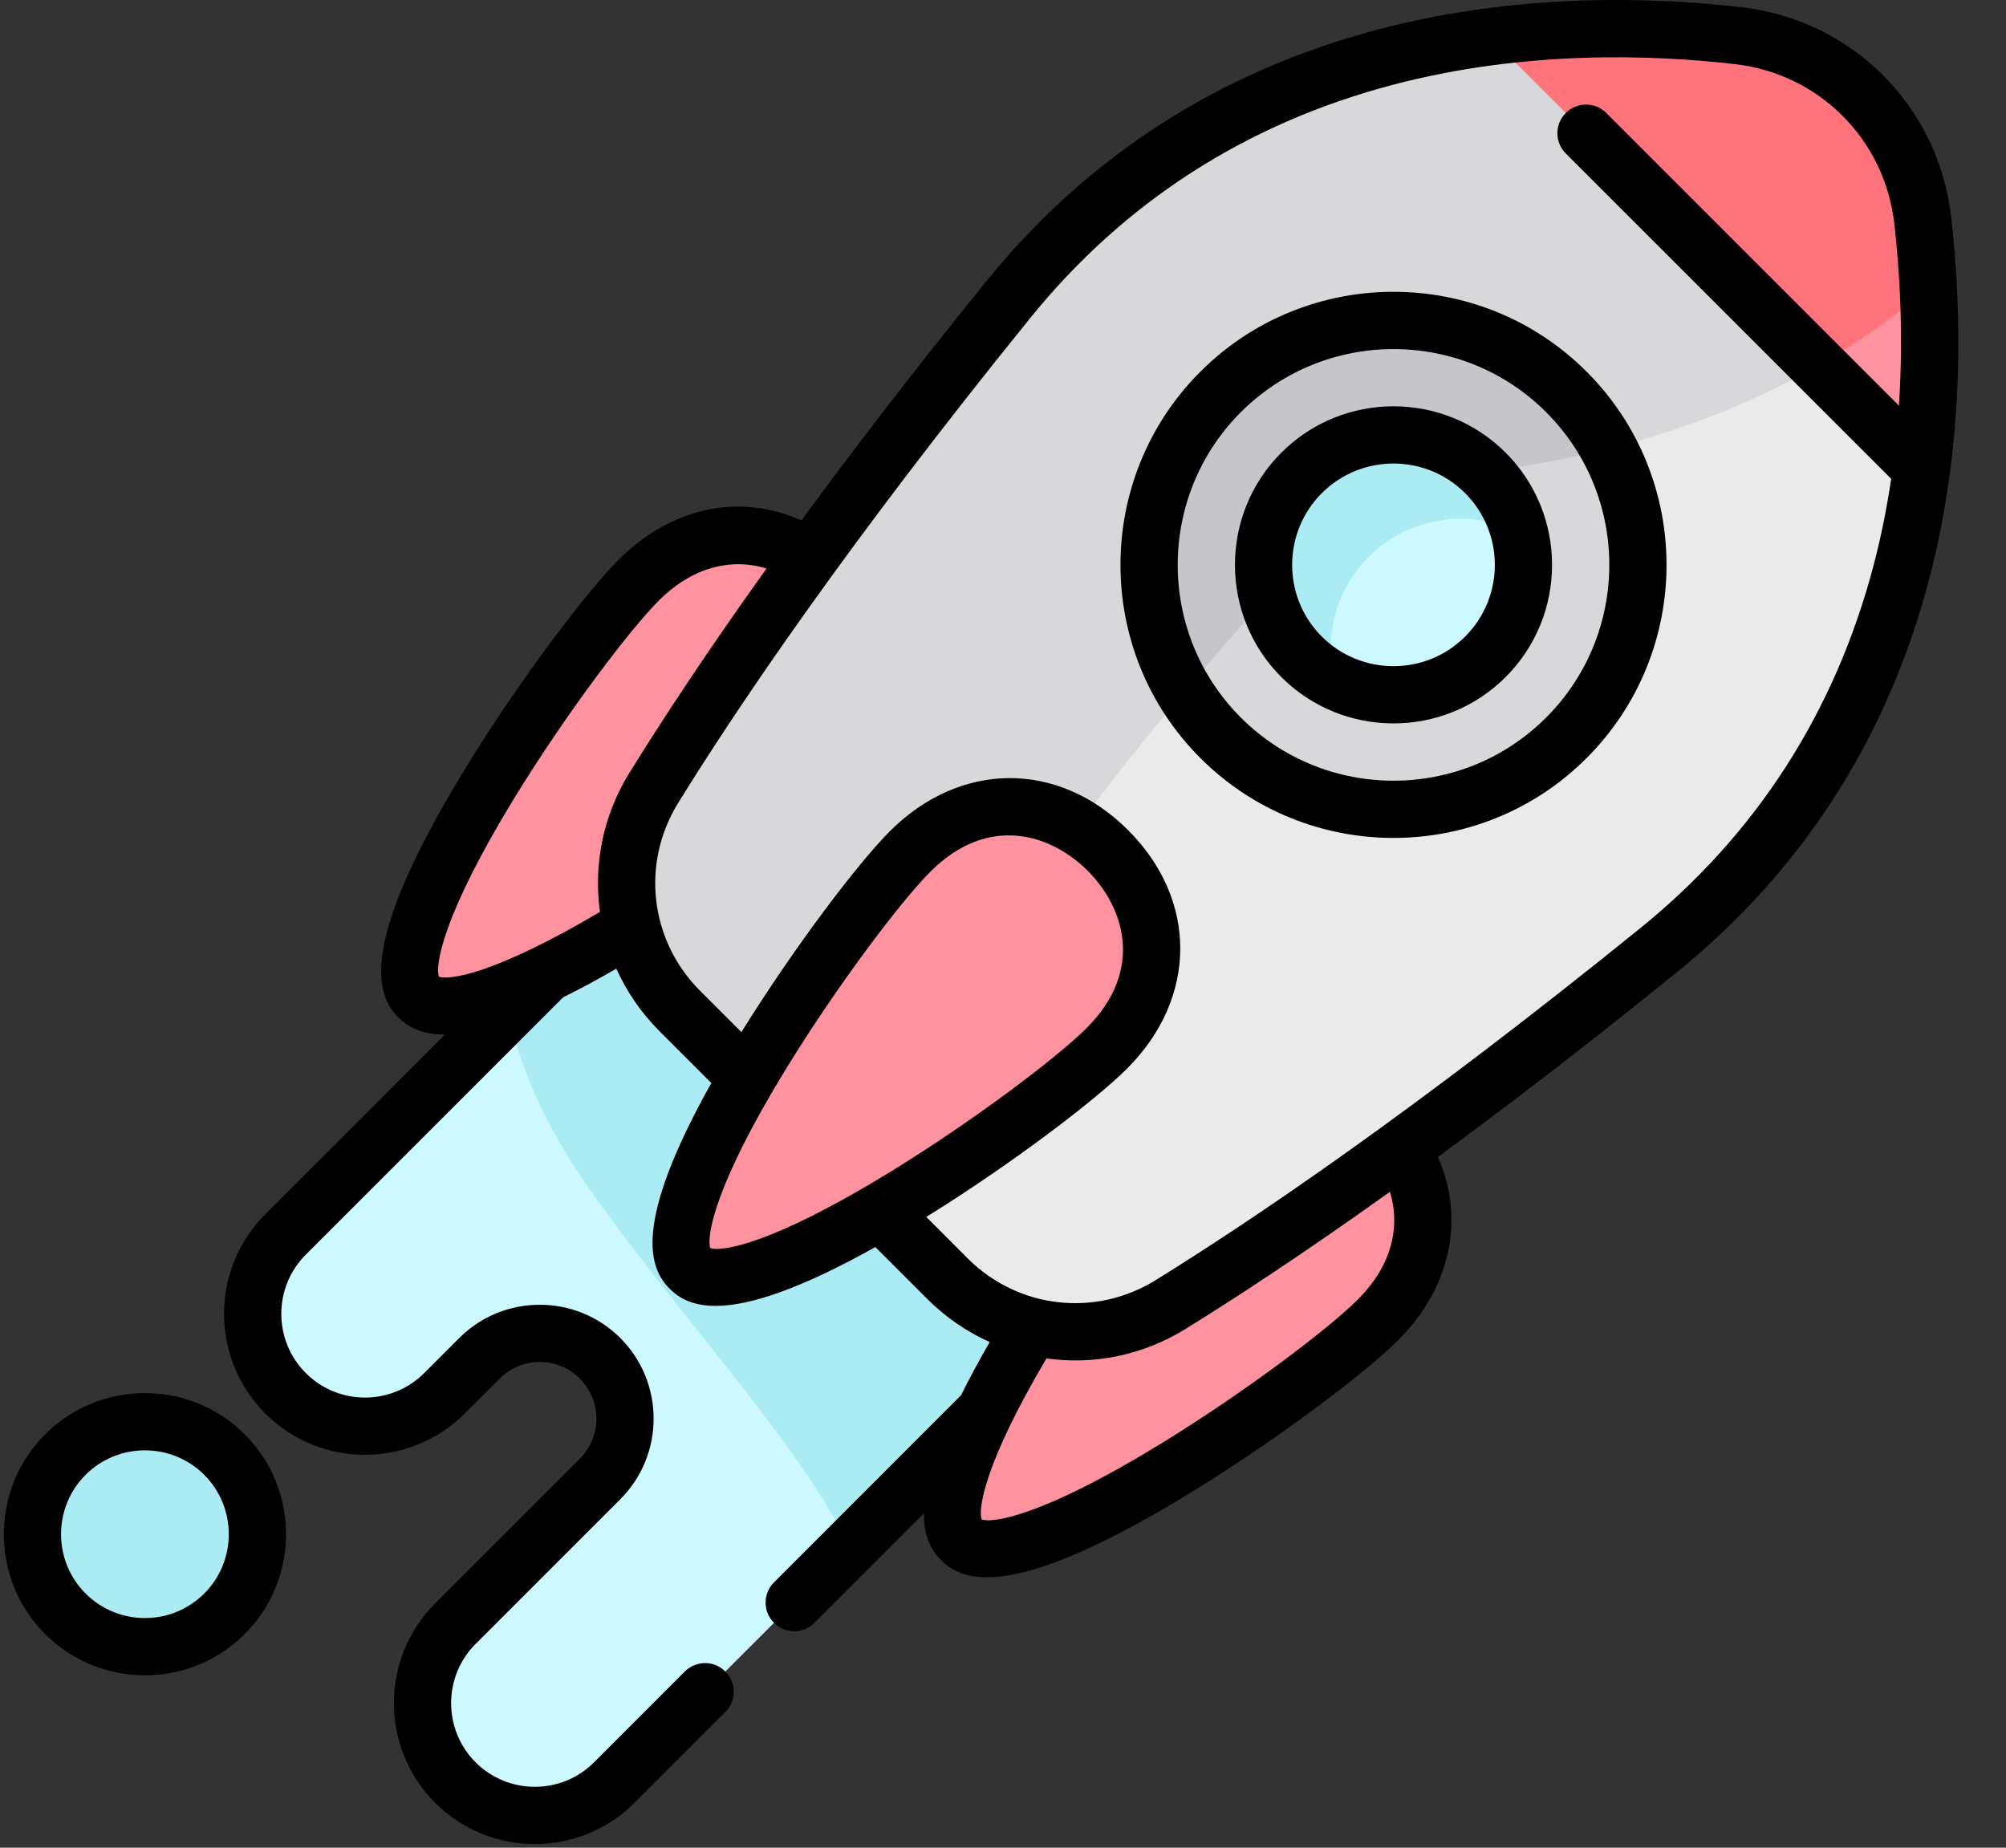 <svg width="38" height="35" viewBox="0 0 38 35" fill="none" xmlns="http://www.w3.org/2000/svg">
<rect x="0" y="0" width="38" height="35" fill="#333333" stroke="none"/>
<path d="M11.978 16.814L5.409 23.382C4.582 24.21 4.582 25.565 5.409 26.393C6.237 27.221 7.592 27.221 8.42 26.393L9.083 25.73C9.711 25.102 10.739 25.102 11.368 25.73C11.996 26.358 11.996 27.386 11.368 28.015L8.626 30.756C7.799 31.583 7.799 32.938 8.626 33.766C9.454 34.594 10.809 34.594 11.637 33.766L20.284 25.119L11.978 16.814Z" fill="#CCF8FF"/>
<path d="M9.629 19.162C9.815 20.122 10.288 21.307 11.289 22.698C13.112 25.23 14.947 27.111 16.11 29.292L20.284 25.119L11.978 16.814L9.629 19.162Z" fill="#ABEBF4"/>
<path d="M26.108 24.998C24.909 26.196 19.239 30.197 18.21 29.168C17.18 28.139 21.181 22.469 22.38 21.27C23.579 20.071 25.098 20.221 26.128 21.25C27.157 22.28 27.307 23.799 26.108 24.998Z" fill="#FF929F"/>
<path d="M15.827 14.717C14.628 15.916 8.958 19.917 7.929 18.888C6.899 17.858 10.9 12.188 12.099 10.989C13.298 9.79 14.817 9.94 15.847 10.97C16.876 11.999 17.026 13.518 15.827 14.717Z" fill="#FF929F"/>
<path d="M36.421 4.166C36.21 2.333 34.764 0.887 32.931 0.676C29.363 0.264 23.288 0.501 19.094 5.682C15.661 9.924 13.572 13.005 12.384 14.925C11.549 16.277 11.753 18.026 12.877 19.149L17.948 24.22C19.072 25.344 20.82 25.549 22.172 24.713C24.093 23.525 27.173 21.436 31.415 18.003C36.596 13.809 36.834 7.734 36.421 4.166Z" fill="#EAEAEA"/>
<path d="M36.529 5.451C36.506 4.995 36.468 4.565 36.421 4.166C36.21 2.333 34.764 0.887 32.931 0.676C29.363 0.264 23.288 0.501 19.094 5.682C15.661 9.924 13.572 13.005 12.384 14.925C11.549 16.277 11.753 18.026 12.877 19.149L16.277 22.55C17.98 18.495 21.29 14.355 23.605 11.75C25.006 10.173 26.913 9.146 28.995 8.806C32.793 8.186 35.226 6.583 36.529 5.451Z" fill="#D8D7DA"/>
<path d="M36.421 4.166C36.21 2.333 34.764 0.887 32.931 0.676C31.624 0.525 29.981 0.461 28.217 0.695L36.402 8.88C36.636 7.116 36.572 5.473 36.421 4.166Z" fill="#FF929F"/>
<path d="M36.421 4.166C36.21 2.333 34.764 0.887 32.931 0.676C31.624 0.525 29.981 0.461 28.217 0.695L34.443 6.922C35.324 6.418 36.015 5.898 36.529 5.451C36.505 4.996 36.467 4.565 36.421 4.166Z" fill="#FF737D"/>
<path d="M20.968 19.857C19.769 21.056 14.098 25.058 13.069 24.028C12.04 22.999 16.041 17.329 17.24 16.13C18.439 14.931 19.958 15.081 20.987 16.11C22.017 17.139 22.166 18.659 20.968 19.857Z" fill="#FF929F"/>
<path d="M31.029 10.7C31.029 13.259 28.955 15.332 26.397 15.332C23.839 15.332 21.765 13.259 21.765 10.7C21.765 8.142 23.839 6.068 26.397 6.068C28.955 6.068 31.029 8.142 31.029 10.7Z" fill="#D8D7DA"/>
<path d="M23.605 11.75C25.006 10.173 26.913 9.145 28.995 8.806C29.514 8.721 30.007 8.618 30.476 8.501C30.267 8.114 29.999 7.751 29.673 7.425C27.864 5.616 24.931 5.616 23.122 7.425C21.581 8.965 21.353 11.32 22.436 13.103C22.843 12.618 23.237 12.164 23.605 11.75Z" fill="#C6C5CA"/>
<path d="M24.656 12.441C23.695 11.481 23.695 9.919 24.656 8.959C25.616 7.999 27.178 7.999 28.138 8.959C29.099 9.919 29.099 11.481 28.138 12.441C27.178 13.402 25.616 13.402 24.656 12.441Z" fill="#CCF8FF"/>
<path d="M25.927 10.547C26.699 9.776 27.859 9.625 28.783 10.093C28.678 9.677 28.463 9.283 28.138 8.959C27.178 7.999 25.616 7.999 24.656 8.959C23.695 9.919 23.695 11.481 24.656 12.441C24.845 12.63 25.057 12.783 25.284 12.897C25.078 12.083 25.292 11.183 25.927 10.547Z" fill="#ABEBF4"/>
<path d="M4.877 29.061C4.877 30.238 3.923 31.193 2.746 31.193C1.568 31.193 0.614 30.238 0.614 29.061C0.614 27.884 1.568 26.929 2.746 26.929C3.923 26.929 4.877 27.884 4.877 29.061Z" fill="#ABEBF4"/>
<path fill-rule="evenodd" clip-rule="evenodd" d="M22.738 7.041C24.756 5.023 28.039 5.023 30.056 7.041C32.074 9.059 32.074 12.341 30.056 14.359C28.039 16.377 24.756 16.377 22.738 14.359C20.721 12.342 20.721 9.059 22.738 7.041ZM23.505 7.808C21.911 9.403 21.911 11.998 23.505 13.592C25.1 15.187 27.695 15.187 29.289 13.592C30.884 11.997 30.884 9.403 29.289 7.808C27.695 6.214 25.1 6.214 23.505 7.808Z" fill="black"/>
<path fill-rule="evenodd" clip-rule="evenodd" d="M24.272 8.575C25.444 7.403 27.35 7.404 28.522 8.575C29.694 9.747 29.694 11.653 28.522 12.825C27.35 13.996 25.444 13.996 24.272 12.825C23.101 11.653 23.101 9.747 24.272 8.575ZM25.039 9.342C24.29 10.091 24.29 11.309 25.039 12.058C25.788 12.806 27.006 12.806 27.755 12.058C28.504 11.309 28.504 10.091 27.755 9.342C27.006 8.593 25.788 8.593 25.039 9.342Z" fill="black"/>
<path fill-rule="evenodd" clip-rule="evenodd" d="M27.239 21.916C28.558 20.948 30.065 19.793 31.756 18.424C34.139 16.495 35.748 13.993 36.54 10.988C37.238 8.337 37.154 5.781 36.96 4.104C36.718 2.01 35.087 0.379 32.993 0.137C31.316 -0.057 28.761 -0.141 26.11 0.557C23.104 1.349 20.602 2.958 18.673 5.341C17.304 7.032 16.149 8.538 15.181 9.858C14.01 9.335 12.72 9.602 11.716 10.606C11.084 11.238 9.756 12.992 8.714 14.722C6.787 17.921 7.124 18.85 7.545 19.271C7.717 19.443 7.972 19.599 8.428 19.597L5.026 22.999C3.984 24.04 3.984 25.735 5.026 26.776C6.067 27.818 7.762 27.818 8.803 26.776L9.466 26.114C9.884 25.695 10.565 25.695 10.984 26.114C11.402 26.532 11.402 27.213 10.984 27.631L8.243 30.372C7.201 31.414 7.201 33.108 8.243 34.15C9.284 35.191 10.979 35.191 12.02 34.15L13.74 32.429C13.952 32.217 13.952 31.874 13.74 31.662C13.529 31.45 13.185 31.45 12.973 31.662L11.253 33.383C10.635 34.001 9.628 34.001 9.01 33.383C8.391 32.764 8.391 31.758 9.01 31.139L11.751 28.398C12.592 27.557 12.592 26.188 11.751 25.346C10.909 24.505 9.54 24.505 8.699 25.346L8.036 26.009C7.417 26.628 6.411 26.628 5.793 26.009C5.174 25.391 5.174 24.384 5.793 23.766L10.667 18.892C10.972 18.741 11.307 18.562 11.675 18.349C11.869 18.78 12.142 19.182 12.493 19.533L13.475 20.515C11.977 23.191 12.295 24.021 12.686 24.412C13.076 24.802 13.906 25.12 16.582 23.622L17.564 24.604C17.915 24.955 18.317 25.228 18.748 25.422C18.535 25.79 18.356 26.125 18.205 26.431C18.204 26.432 18.202 26.433 18.201 26.434L14.662 29.974C14.45 30.186 14.45 30.529 14.662 30.741C14.873 30.953 15.217 30.953 15.429 30.741L17.5 28.669C17.498 29.125 17.655 29.38 17.826 29.552C18.247 29.973 19.177 30.31 22.375 28.384C24.106 27.341 25.859 26.014 26.491 25.381C27.488 24.384 27.753 23.079 27.239 21.916ZM8.315 18.501C8.242 18.304 8.365 17.368 9.744 15.116C10.724 13.515 11.929 11.927 12.483 11.373C13.092 10.764 13.824 10.556 14.521 10.769C13.361 12.389 12.515 13.683 11.923 14.64C11.42 15.453 11.241 16.384 11.365 17.274C9.355 18.463 8.502 18.57 8.315 18.501ZM14.884 20.256C13.505 22.508 13.383 23.444 13.456 23.642C13.653 23.714 14.589 23.592 16.841 22.213C18.441 21.233 20.03 20.028 20.584 19.474C21.691 18.367 21.287 17.176 20.604 16.494C19.921 15.81 18.73 15.406 17.623 16.513C17.069 17.067 15.865 18.656 14.884 20.256ZM17.547 23.052C19.172 22.044 20.757 20.835 21.351 20.241C22.686 18.906 22.694 17.05 21.371 15.726C20.048 14.403 18.191 14.411 16.856 15.746C16.262 16.34 15.054 17.925 14.045 19.551L13.26 18.766C12.309 17.815 12.139 16.353 12.846 15.211C13.977 13.38 16.054 10.301 19.516 6.024C21.297 3.824 23.608 2.338 26.386 1.606C28.874 0.951 31.284 1.032 32.869 1.215C34.459 1.398 35.699 2.637 35.883 4.228C35.989 5.15 36.059 6.351 35.972 7.684L30.428 2.14C30.216 1.928 29.873 1.928 29.661 2.14C29.449 2.351 29.449 2.695 29.661 2.907L35.825 9.07C35.745 9.608 35.637 10.158 35.491 10.711C34.759 13.489 33.273 15.801 31.073 17.581C26.796 21.044 23.717 23.12 21.887 24.252C20.744 24.958 19.282 24.788 18.331 23.837L17.547 23.052ZM18.596 28.782C18.793 28.855 19.729 28.733 21.981 27.353C23.582 26.373 25.17 25.168 25.724 24.614C26.338 24 26.544 23.272 26.329 22.576C24.708 23.736 23.414 24.582 22.457 25.174C21.644 25.677 20.713 25.857 19.823 25.732C18.634 27.742 18.527 28.595 18.596 28.782Z" fill="black"/>
<path fill-rule="evenodd" clip-rule="evenodd" d="M0.854 27.17C1.897 26.128 3.594 26.128 4.637 27.17C5.679 28.213 5.679 29.91 4.636 30.953C3.594 31.995 1.897 31.995 0.854 30.952C-0.188 29.91 -0.188 28.213 0.854 27.17ZM1.621 27.937C1.002 28.557 1.002 29.566 1.621 30.185C2.241 30.805 3.25 30.805 3.869 30.185C4.489 29.566 4.489 28.557 3.869 27.937C3.25 27.318 2.241 27.318 1.621 27.937Z" fill="black"/>
</svg>
